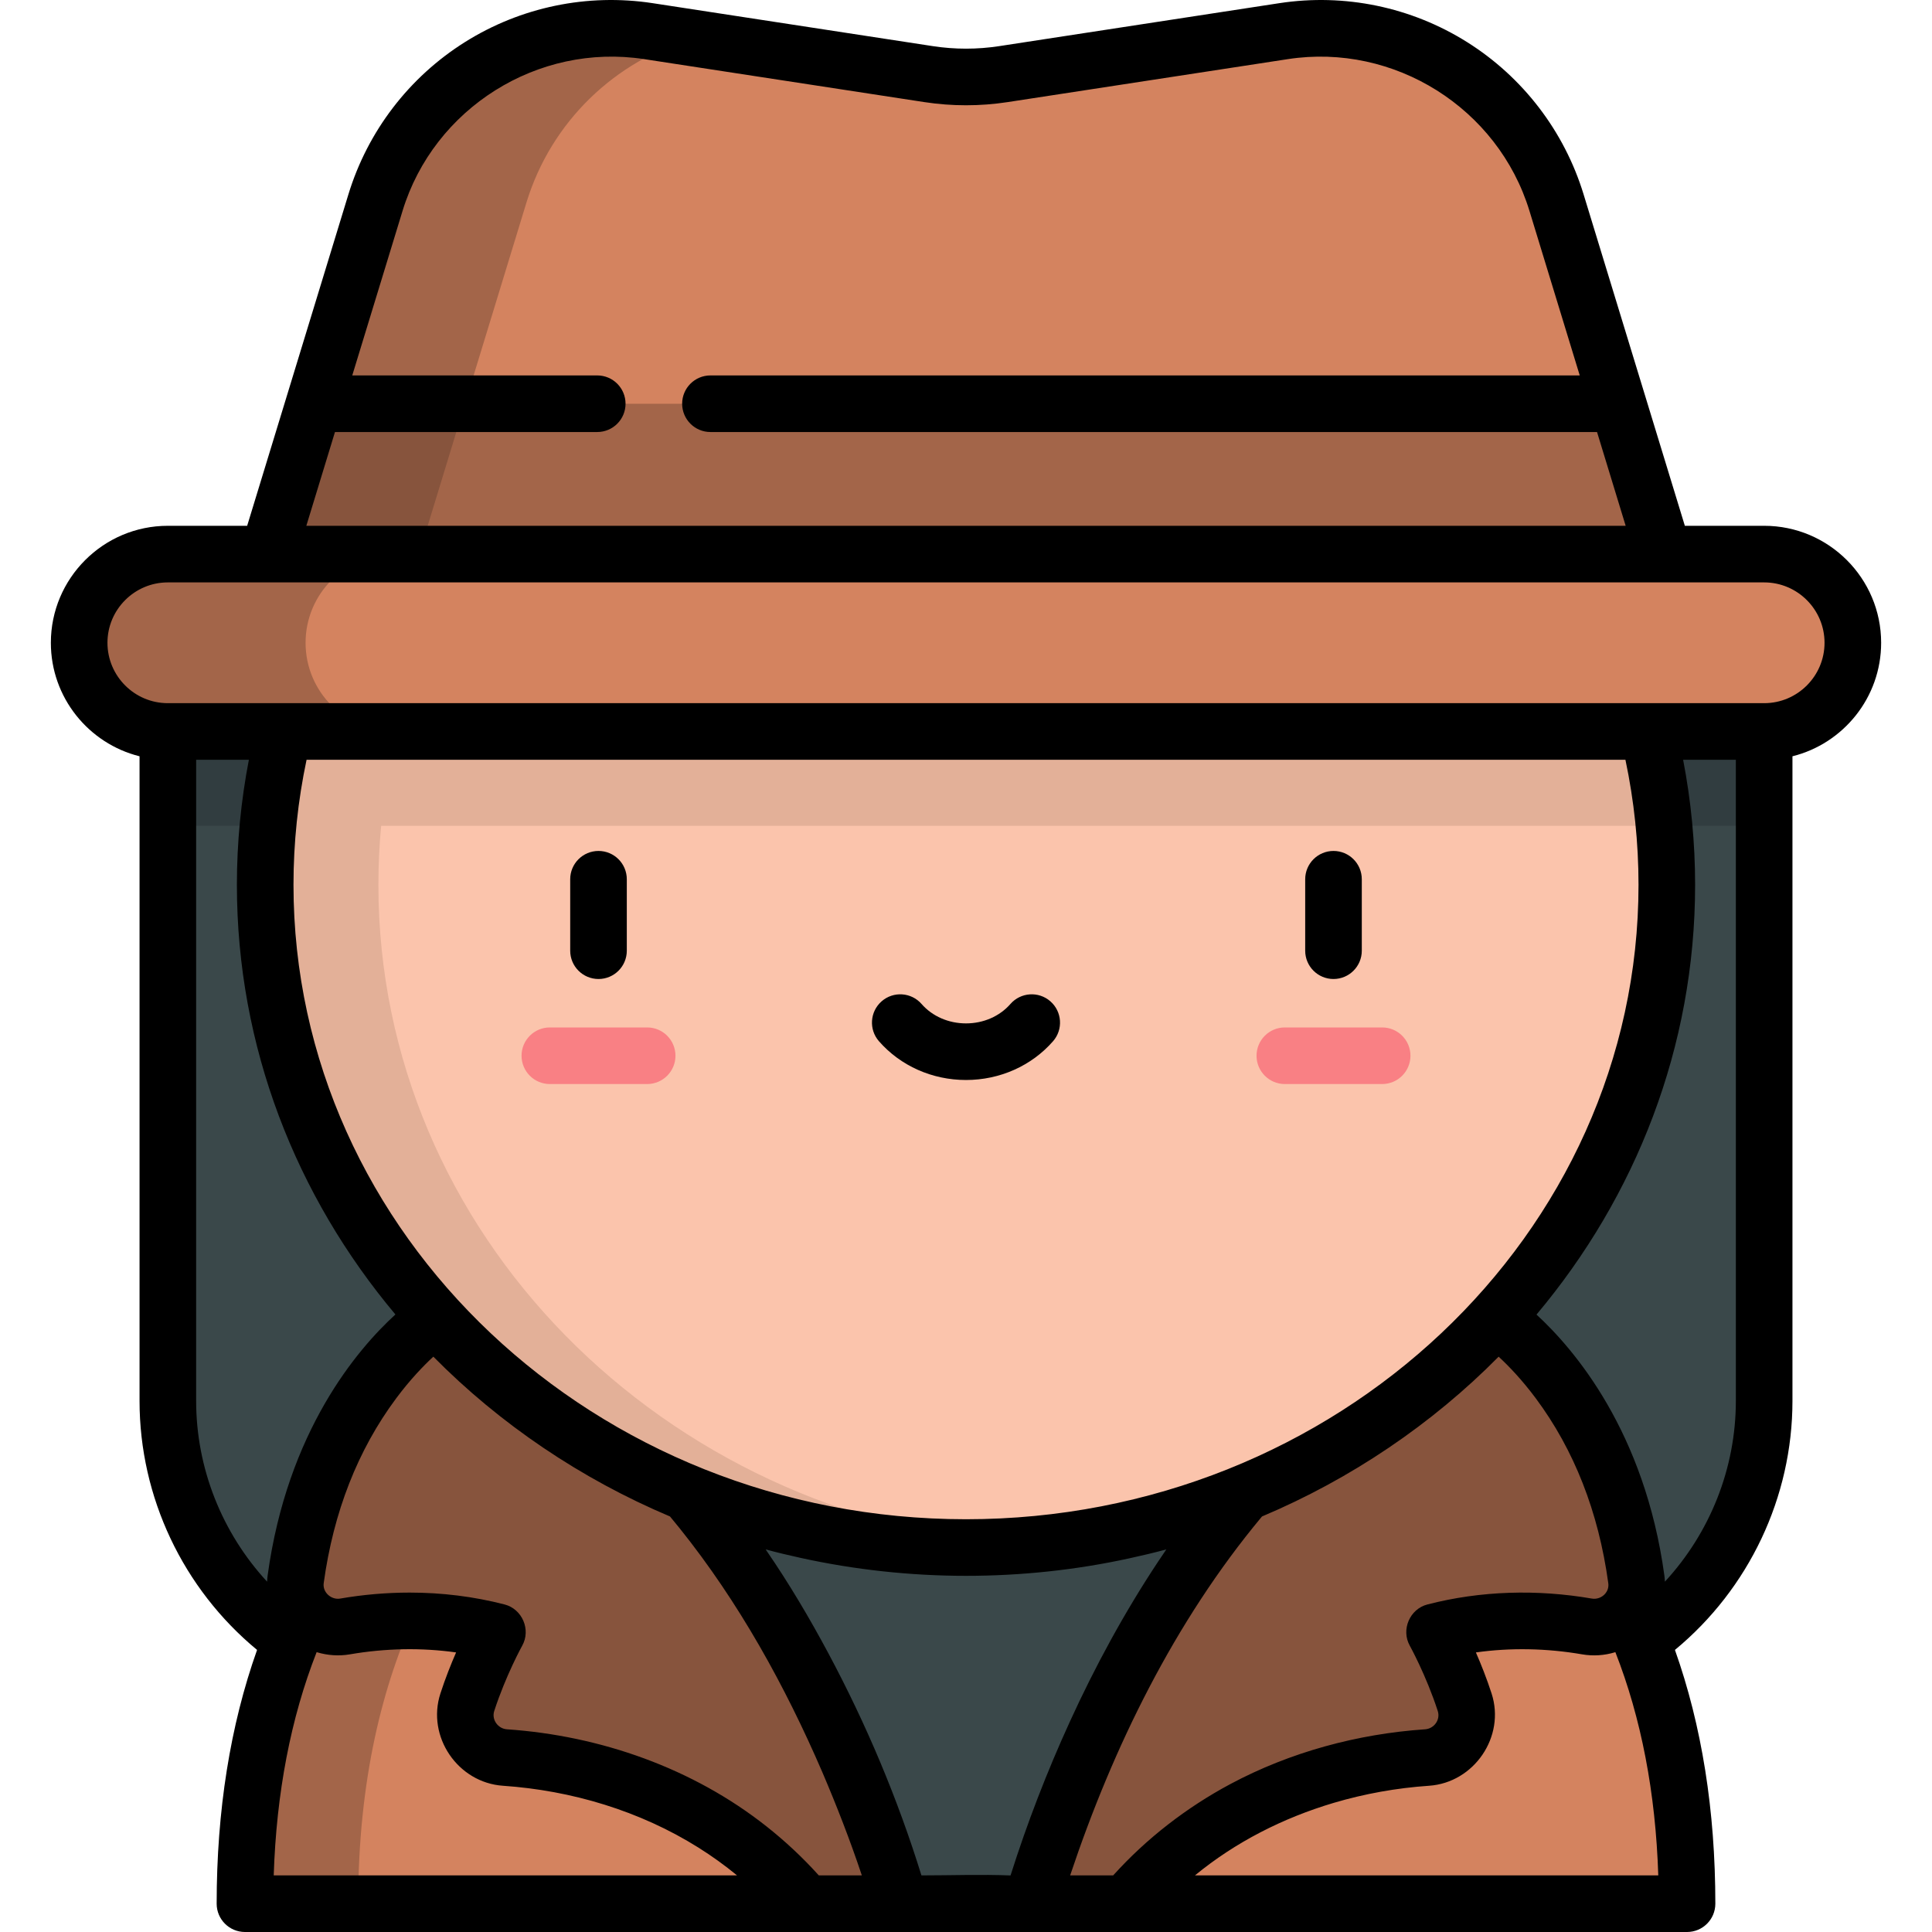 <?xml version="1.0" encoding="iso-8859-1"?>
<!-- Generator: Adobe Illustrator 19.0.0, SVG Export Plug-In . SVG Version: 6.00 Build 0)  -->
<svg version="1.1" id="Layer_1" xmlns="http://www.w3.org/2000/svg" xmlns:xlink="http://www.w3.org/1999/xlink" x="0px" y="0px"
	 viewBox="0 0 511.994 511.994" style="enable-background:new 0 0 511.994 511.994;" xml:space="preserve">
<g>
	<g>
		<path style="fill:#3A484A;" d="M44.481,173.411v197.838c0,43.117,34.953,78.069,78.069,78.069h266.894
			c43.117,0,78.069-34.953,78.069-78.069V173.411H44.481z"/>
		<polygon style="fill:#3A484A;" points="153.213,368.36 159.543,436.428 238.575,504.497 273.419,504.497 352.452,436.428 
			358.782,368.36 		"/>
		<path style="fill:#D4835F;" d="M80.51,426.726c-9.084,19.507-15.593,44.94-15.593,77.771h148.675v-27.522l-71.565-73.191
			L80.51,426.726z"/>
		<path style="fill:#A36549;" d="M150.043,411.982l-8.017-8.199L80.51,426.726c-9.084,19.506-15.593,44.939-15.593,77.771h30
			c0-32.831,6.509-58.264,15.593-77.771L150.043,411.982z"/>
		<path style="fill:#D4835F;" d="M431.485,426.726c9.084,19.507,15.593,44.94,15.593,77.771H298.403v-27.522l71.565-73.191
			L431.485,426.726z"/>
		<path style="fill:#D4835F;" d="M412.489,53.695c-9.472-31.002-40.27-50.345-72.314-45.44l-74.286,11.393
			c-6.56,1.001-13.222,1.001-19.782,0L171.82,8.255c-32.044-4.905-62.842,14.438-72.314,45.44l-16.288,53.298l172.779,19.925
			l172.779-19.925L412.489,53.695z"/>
		<g>
			<path style="fill:#A36549;" d="M123.218,106.993l16.288-53.298c6.621-21.669,23.665-37.629,44.267-43.607L171.82,8.254
				c-32.044-4.905-62.842,14.438-72.314,45.44l-16.288,53.298l172.78,19.926l20-2.307L123.218,106.993z"/>
		</g>
		<polygon style="fill:#A36549;" points="428.777,106.993 83.218,106.993 71.048,146.844 255.997,170.346 440.947,146.844 		"/>
		<polygon style="fill:#87543D;" points="111.048,146.844 123.218,106.993 83.218,106.993 71.048,146.844 255.997,170.346 
			275.997,167.804 		"/>
		<path style="fill:#87543D;" d="M433.641,418.541c-6.744-49.252-37.133-69.218-37.133-69.218
			c-13.876,4.108-26.424,10.76-37.726,19.036c-60.696,44.47-85.363,136.137-85.363,136.137h24.983
			c26.026-30.665,61.013-37.44,79.784-38.737c7.296-0.501,12.231-7.694,9.963-14.653c-3.362-10.351-8.001-18.648-8.001-18.648
			c15.797-4.087,30.307-3.178,40.423-1.431c4.383,0.756,8.491-1.114,10.913-4.302C433.181,424.499,434.059,421.627,433.641,418.541z
			"/>
		<path style="fill:#87543D;" d="M153.212,368.36c-11.301-8.277-23.849-14.929-37.726-19.036c0,0-30.389,19.966-37.133,69.218
			c-0.419,3.086,0.46,5.957,2.156,8.185c2.422,3.188,6.529,5.058,10.913,4.302c10.116-1.747,24.626-2.657,40.423,1.431
			c0,0-4.639,8.297-8,18.648c-2.269,6.959,2.667,14.152,9.962,14.653c18.771,1.298,53.758,8.072,79.784,38.737h24.984
			C238.576,504.497,213.909,412.829,153.212,368.36z"/>
		<polygon style="fill:#313D40;" points="44.481,218.848 44.481,218.848 467.514,218.848 467.514,173.411 44.481,173.411 		"/>
		<path style="fill:#FBC4AC;" d="M75.284,193.832c-3.267,13.044-5.006,26.647-5.006,40.636c0,97.006,83.149,175.645,185.72,175.645
			s185.72-78.639,185.72-175.645c0-13.989-1.739-27.592-5.006-40.636l-180.714-29.719L75.284,193.832z"/>
		<g id="XMLID_850_">
			<path style="fill:#F98084;" d="M171.504,287.279h-25.791c-4.142,0-7.5-3.358-7.5-7.5s3.358-7.5,7.5-7.5h25.791
				c4.142,0,7.5,3.358,7.5,7.5S175.646,287.279,171.504,287.279z"/>
		</g>
		<g id="XMLID_848_">
			<path style="fill:#F98084;" d="M366.282,287.279h-25.791c-4.142,0-7.5-3.358-7.5-7.5s3.358-7.5,7.5-7.5h25.791
				c4.142,0,7.5,3.358,7.5,7.5S370.424,287.279,366.282,287.279z"/>
		</g>
		<path style="fill:#E3B098;" d="M100.278,234.468c0-5.265,0.247-10.474,0.728-15.62h339.982c-0.798-8.528-2.24-16.881-4.277-25.016
			l-165.714-27.252l-15-2.467L75.284,193.832c-0.364,1.454-0.702,2.918-1.028,4.386c-1.499,6.75-2.6,13.7-3.248,20.623
			c-0.482,5.148-0.729,10.36-0.729,15.627c0,97.006,83.149,175.645,185.72,175.645c5.05,0,10.051-0.198,15-0.572
			C175.443,402.317,100.278,326.697,100.278,234.468z"/>
		<path style="fill:#D4835F;" d="M467.514,146.844H44.481c-12.98,0-23.502,10.522-23.502,23.502v0
			c0,12.98,10.522,23.502,23.502,23.502h423.033c12.98,0,23.502-10.522,23.502-23.502v0
			C491.016,157.366,480.494,146.844,467.514,146.844z"/>
		<path style="fill:#A36549;" d="M80.979,170.346L80.979,170.346c0-12.98,10.522-23.502,23.502-23.502h-60
			c-12.98,0-23.502,10.522-23.502,23.502l0,0c0,12.979,10.522,23.502,23.502,23.502h60
			C91.501,193.848,80.979,183.325,80.979,170.346z"/>
	</g>
	<g>
		<path d="M158.608,259.443c4.143,0,7.5-3.358,7.5-7.5v-18.936c0-4.143-3.357-7.5-7.5-7.5c-4.142,0-7.5,3.357-7.5,7.5v18.936
			C151.108,256.085,154.467,259.443,158.608,259.443z"/>
		<path d="M353.386,259.443c4.142,0,7.5-3.358,7.5-7.5v-18.936c0-4.143-3.358-7.5-7.5-7.5s-7.5,3.357-7.5,7.5v18.936
			C345.886,256.085,349.244,259.443,353.386,259.443z"/>
		<path d="M255.997,286.207c8.953,0,17.36-3.744,23.065-10.271c2.726-3.119,2.408-7.857-0.711-10.583s-7.857-2.407-10.583,0.711
			c-2.857,3.268-7.148,5.143-11.772,5.143c-4.625,0-8.915-1.875-11.772-5.143c-2.726-3.119-7.464-3.438-10.583-0.711
			c-3.119,2.726-3.437,7.464-0.711,10.583C238.636,282.463,247.044,286.207,255.997,286.207z"/>
		<path d="M446.498,139.341l-26.836-87.84c-5.107-16.716-16.072-31.044-30.875-40.345c-14.8-9.298-32.467-12.962-49.749-10.317
			l-74.281,11.392c-5.812,0.887-11.706,0.887-17.513,0L172.954,0.838c-17.279-2.645-34.946,1.02-49.746,10.318
			c-14.803,9.3-25.768,23.628-30.875,40.344l-26.836,87.841H44.48c-17.094,0-31.002,13.907-31.002,31.002
			c0,14.508,10.02,26.716,23.502,30.08v170.824c0,25.545,11.547,49.8,31.143,65.993c-7.108,20.015-10.706,42.565-10.706,67.255
			c0,4.142,3.358,7.5,7.5,7.5h382.16c4.142,0,7.5-3.358,7.5-7.5c0-24.689-3.597-47.24-10.706-67.255
			c19.596-16.192,31.143-40.448,31.143-65.993V200.422c13.482-3.363,23.502-15.571,23.502-30.08
			c0-17.095-13.907-31.002-31.002-31.002H446.498z M88.769,114.49h69.505c4.143,0,7.5-3.358,7.5-7.5s-3.357-7.5-7.5-7.5H93.352
			l13.326-43.606c8.323-27.239,35.84-44.53,64.004-40.219l74.292,11.394c7.314,1.117,14.732,1.117,22.051,0l74.284-11.393
			c28.166-4.311,55.685,12.979,64.007,40.219l13.326,43.606H188.274c-4.142,0-7.5,3.358-7.5,7.5s3.358,7.5,7.5,7.5h234.951
			l7.589,24.851H81.18L88.769,114.49z M434.217,234.465c0,92.715-79.949,168.145-178.22,168.145S77.777,327.18,77.777,234.465
			c0-11.136,1.165-22.251,3.466-33.12h349.508C433.052,212.215,434.217,223.329,434.217,234.465z M425.512,422.186
			c-0.847,1.112-2.286,1.686-3.665,1.448c-14.417-2.486-29.395-2.11-43.578,1.561c-4.678,1.211-7.024,6.691-4.671,10.916
			c0.043,0.077,4.342,7.842,7.42,17.319c0.753,2.313-0.974,4.682-3.35,4.845c-17.916,1.225-35.782,6.046-51.643,14.53
			c-11.563,6.185-22.195,14.395-31.025,24.189h-11.402c0.018-0.055,0.038-0.114,0.057-0.169
			c11.342-33.878,27.629-67.099,50.56-94.68c0.076-0.091,0.152-0.182,0.228-0.272c23.529-9.924,45.048-24.468,62.708-42.344
			c2.663,2.461,6.172,6.104,9.832,11.018c10.174,13.659,16.642,30.148,19.224,49.002
			C426.373,420.757,425.923,421.646,425.512,422.186z M283.494,456.308c-6.052,13.248-11.297,26.813-15.692,40.699
			c-7.8-0.311-15.713-0.014-23.538-0.014c-0.008,0-0.072,0.007-0.078,0c-6.295-20.337-14.6-40.044-24.637-58.815
			c-4.995-9.342-10.412-18.493-16.41-27.229c-0.077-0.113-0.152-0.228-0.229-0.341c3.052,0.827,6.13,1.555,9.219,2.236
			c14.284,3.149,29.158,4.764,43.868,4.764c14.511,0,29.061-1.532,43.241-4.627c3.299-0.721,6.587-1.49,9.846-2.374
			c-0.739,1.086-1.473,2.176-2.2,3.27C297.953,427.35,290.209,441.609,283.494,456.308z M216.993,496.994
			c-0.055-0.061-0.111-0.118-0.166-0.178c-4.179-4.626-8.77-8.909-13.658-12.777c-19.56-15.476-44.068-24.067-68.848-25.765
			c-2.345-0.161-4.094-2.544-3.343-4.853c3.074-9.467,7.372-17.23,7.414-17.306c2.357-4.228,0.006-9.712-4.668-10.92
			c-8.202-2.121-16.682-3.147-25.151-3.147c-6.132,0-12.332,0.534-18.426,1.586c-2.352,0.404-4.696-1.652-4.363-4.078
			c2.582-18.854,9.045-35.336,19.211-48.992c3.668-4.927,7.185-8.578,9.845-11.038c17.66,17.876,39.181,32.421,62.71,42.346
			c0.855,1.026,1.704,2.059,2.539,3.101c15.688,19.562,27.948,41.746,37.86,64.723c3.767,8.814,7.339,17.987,10.405,27.177
			c0.013,0.04,0.027,0.082,0.04,0.121H216.993z M51.98,371.246V201.345h13.974c-2.101,10.898-3.177,21.998-3.177,33.12
			c0,43.008,15.729,82.595,42.011,113.881c-10.083,9.206-28.62,30.872-33.866,69.184c-0.074,0.542-0.114,1.083-0.141,1.623
			C58.835,406.218,51.98,389.114,51.98,371.246z M83.908,437.833c0.039,0.012,0.079,0.021,0.118,0.033
			c2.771,0.831,5.792,1.048,8.673,0.55c9.396-1.623,19.038-1.804,28.17-0.51c-1.362,3.118-2.846,6.845-4.154,10.873
			c-3.72,11.452,4.623,23.639,16.576,24.46c18.219,1.251,36.273,6.653,51.785,16.378c3.568,2.237,6.993,4.703,10.246,7.377H72.537
			C73.241,475.14,77.054,455.306,83.908,437.833z M316.672,496.994c10.775-8.864,23.385-15.237,36.731-19.21
			c8.222-2.437,16.74-3.962,25.296-4.545c11.95-0.815,20.297-13.018,16.583-24.452c-1.31-4.032-2.795-7.762-4.158-10.881
			c9.133-1.294,18.774-1.113,28.171,0.51c2.88,0.497,5.883,0.304,8.678-0.551c0.037-0.012,0.075-0.02,0.112-0.032
			c6.853,17.473,10.667,37.308,11.371,59.161H316.672z M460.014,371.246c0,17.868-6.855,34.973-18.802,47.907
			c-0.026-0.542-0.067-1.086-0.141-1.632c-5.218-38.106-23.823-59.893-33.888-69.147c26.295-31.291,42.034-70.888,42.034-113.909
			c0-11.121-1.076-22.221-3.177-33.12h13.974V371.246z M483.515,170.343c0,8.823-7.178,16.002-16.002,16.002H44.48
			c-8.823,0-16.002-7.179-16.002-16.002c0-8.824,7.179-16.002,16.002-16.002h423.033
			C476.337,154.341,483.515,161.519,483.515,170.343z"/>
	</g>
</g>
<g>
</g>
<g>
</g>
<g>
</g>
<g>
</g>
<g>
</g>
<g>
</g>
<g>
</g>
<g>
</g>
<g>
</g>
<g>
</g>
<g>
</g>
<g>
</g>
<g>
</g>
<g>
</g>
<g>
</g>
</svg>
